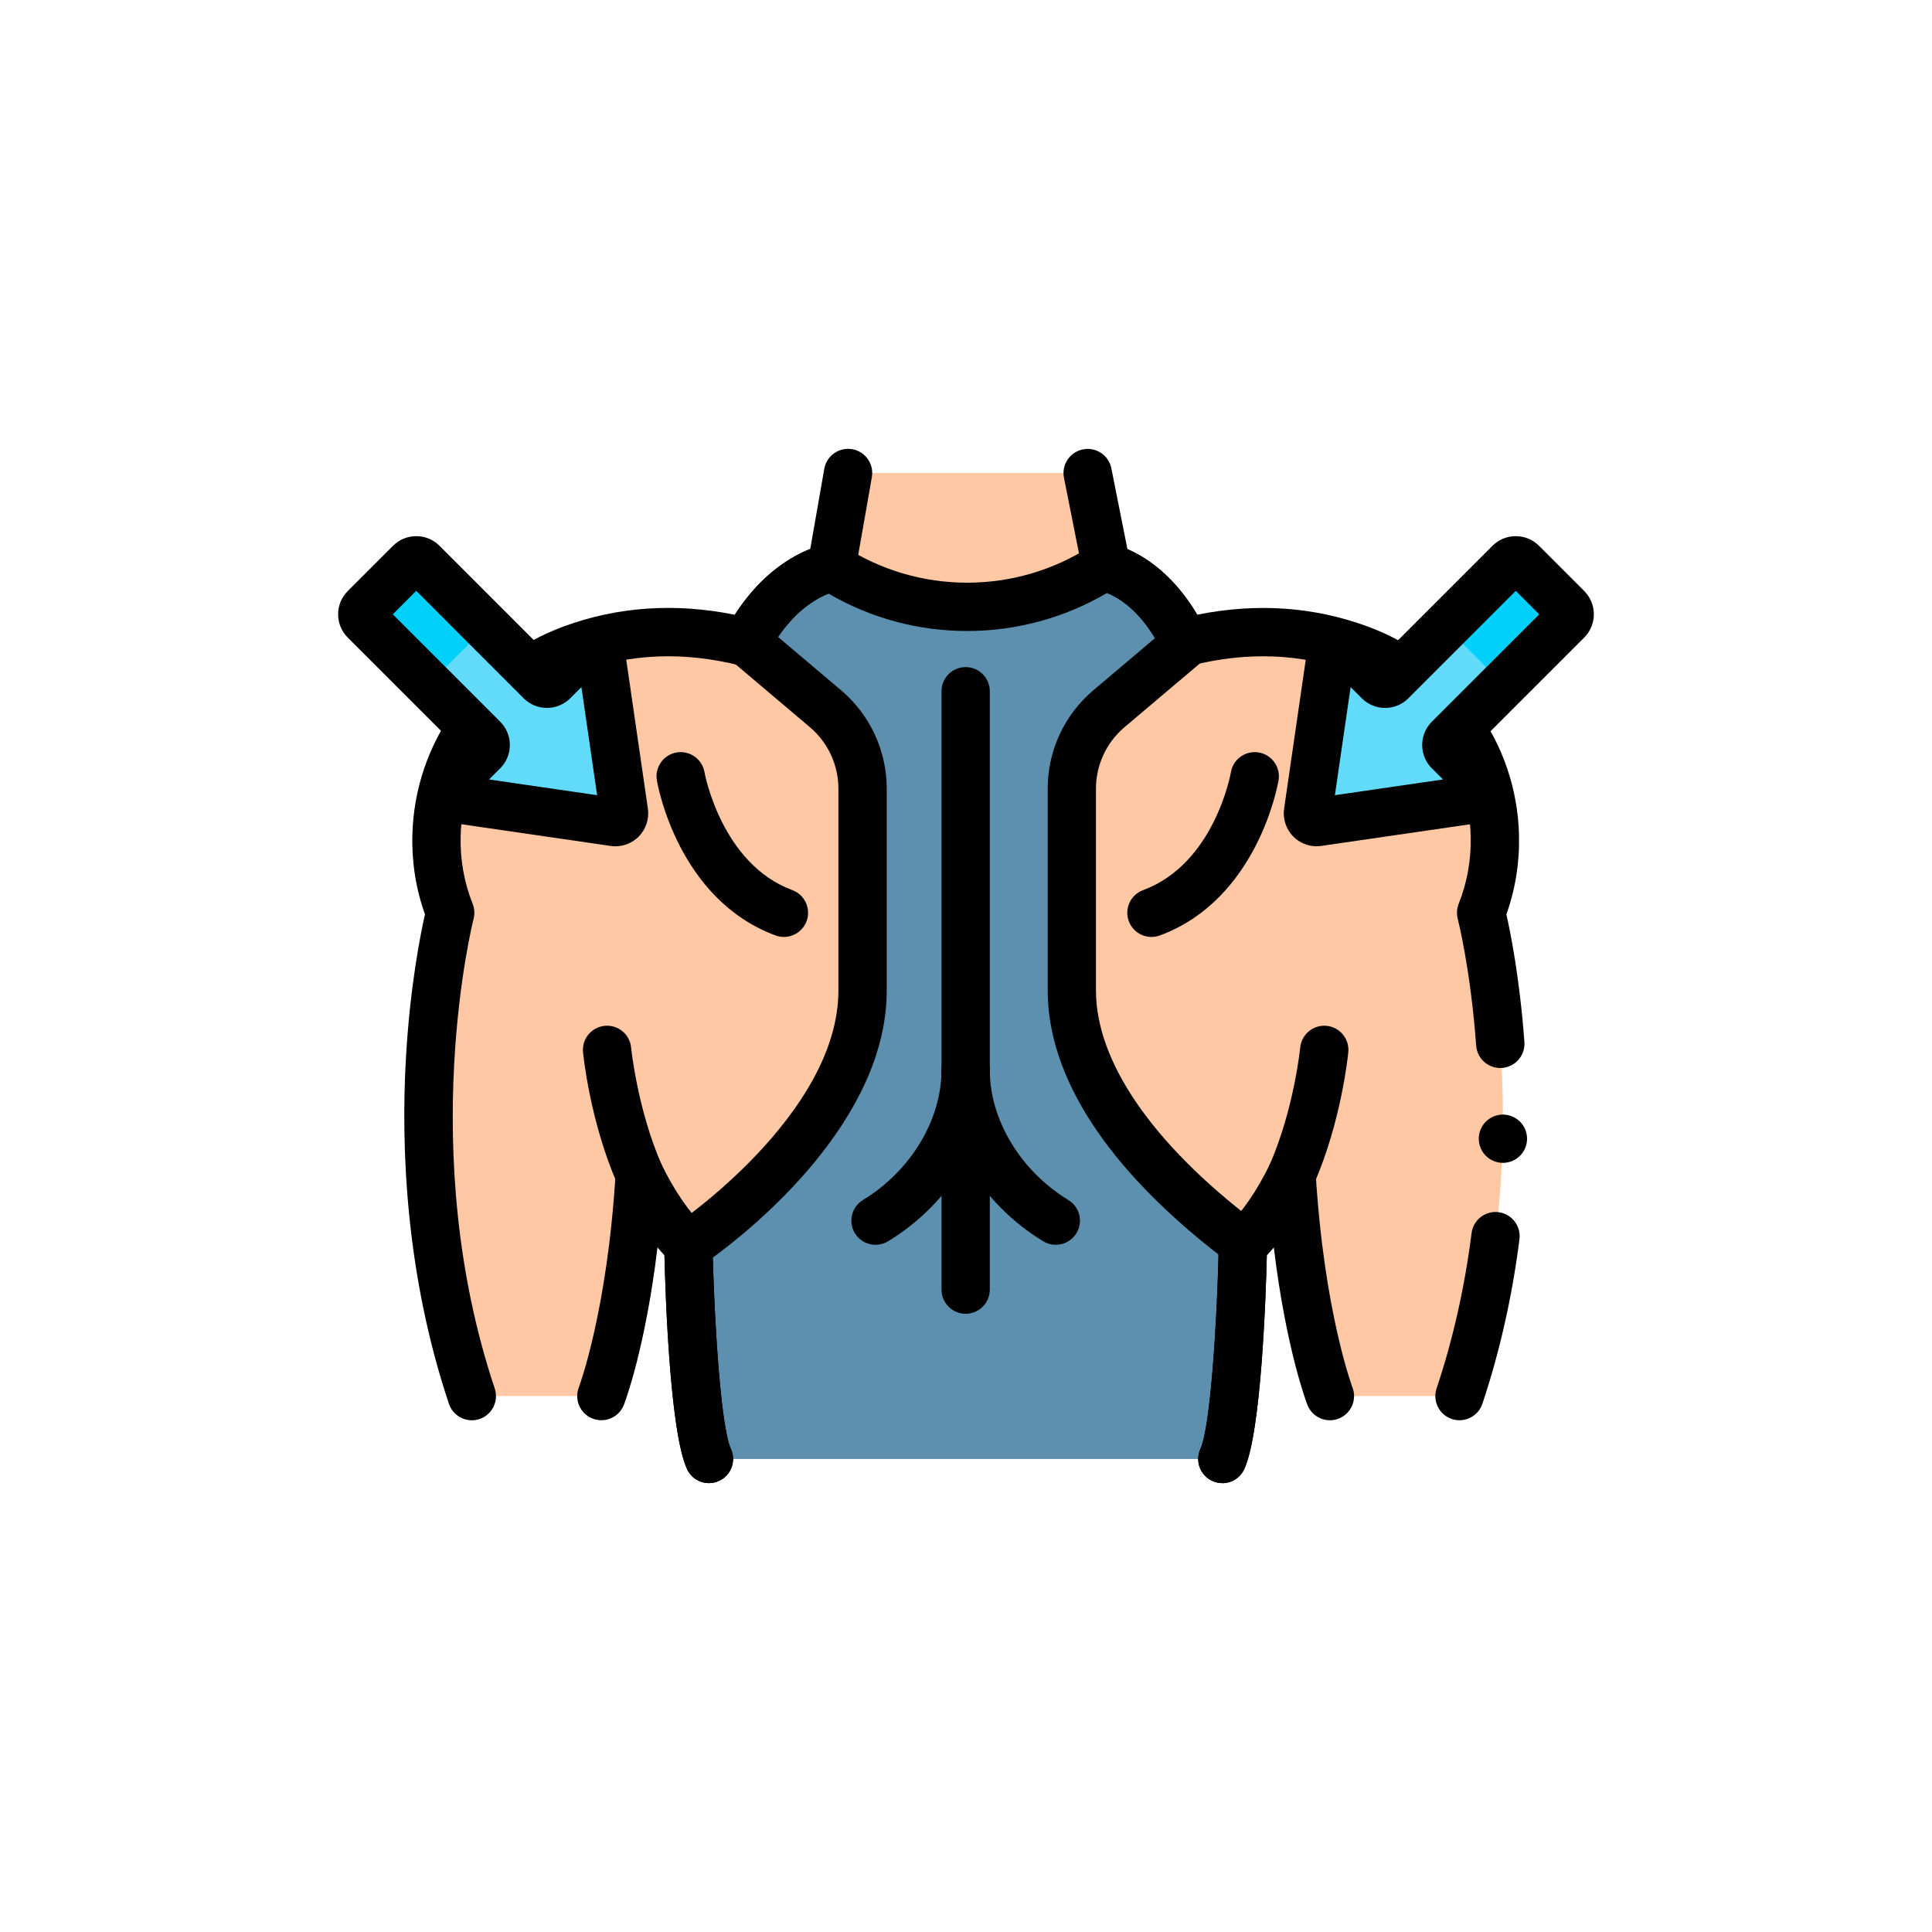 <svg width="100" height="100" viewBox="0 0 100 100" fill="none" xmlns="http://www.w3.org/2000/svg">
<path d="M76.661 47.245C77.213 45.864 77.4 44.514 77.371 43.265C77.27 38.899 74.434 35.109 70.382 33.607C68.085 32.756 65.022 32.297 61.296 33.247C61.296 33.247 60.053 30.155 57.264 29.355L56.296 24.482H43.898L43.042 29.355C40.036 30.167 38.67 33.247 38.67 33.247C34.944 32.297 31.881 32.756 29.584 33.607C25.532 35.107 22.696 38.897 22.595 43.265C22.566 44.514 22.754 45.864 23.305 47.245C23.305 47.245 20.133 59.431 24.424 72.262H31.129C31.129 72.262 32.663 68.284 33.114 60.809C33.771 62.16 34.599 63.449 35.633 64.455C35.633 64.455 35.814 73.604 36.697 75.515H63.27C64.154 73.604 64.335 64.455 64.335 64.455C65.369 63.449 66.196 62.16 66.854 60.809C67.305 68.284 68.839 72.262 68.839 72.262H75.544C79.835 59.431 76.662 47.245 76.662 47.245H76.661Z" fill="#FFC8A4"/>
<path d="M36.696 75.516C35.812 73.604 35.63 64.455 35.63 64.455C35.63 64.455 44.648 58.446 44.648 51.265V40.822C44.648 39.227 43.945 37.714 42.727 36.682L38.667 33.249C38.667 33.249 40.034 30.169 43.04 29.356C45.182 30.725 47.621 31.41 50.062 31.41C52.504 31.41 54.945 30.726 57.085 29.356L57.25 29.294L57.263 29.356C60.051 30.157 61.295 33.249 61.295 33.249C61.355 33.234 61.414 33.218 61.472 33.205L61.456 33.249L57.396 36.682C56.179 37.714 55.476 39.227 55.476 40.822V51.265C55.476 57.992 63.528 63.69 64.403 64.384L64.331 64.455C64.331 64.455 64.149 73.604 63.265 75.516" fill="#5C90AE"/>
<path d="M63.267 76.766C63.092 76.766 62.914 76.729 62.744 76.651C62.117 76.361 61.844 75.619 62.134 74.993C62.644 73.89 62.98 68.623 63.072 64.936C57.284 60.44 54.229 55.719 54.229 51.265V40.823C54.229 38.856 55.09 36.999 56.591 35.729L59.78 33.031C59.349 32.306 58.526 31.198 57.3 30.691C55.106 31.981 52.616 32.66 50.062 32.66C47.509 32.66 45.064 31.993 42.884 30.725C41.627 31.23 40.757 32.253 40.272 32.969L43.535 35.729C45.036 37 45.897 38.856 45.897 40.823V51.265C45.897 58.003 38.977 63.57 36.895 65.093C36.994 68.77 37.327 73.905 37.83 74.993C38.12 75.619 37.846 76.363 37.22 76.651C36.594 76.94 35.85 76.668 35.561 76.041C34.616 73.995 34.411 66.053 34.38 64.481C34.371 64.055 34.581 63.653 34.936 63.416C35.02 63.36 43.396 57.686 43.396 51.266V40.824C43.396 39.594 42.857 38.433 41.919 37.638L37.86 34.204C37.436 33.845 37.3 33.25 37.525 32.743C37.591 32.595 39.172 29.108 42.714 28.15C43.054 28.058 43.416 28.114 43.714 28.304C45.614 29.519 47.809 30.16 50.062 30.16C52.316 30.16 54.512 29.518 56.411 28.304C56.485 28.256 56.562 28.218 56.645 28.186L56.81 28.124C57.154 27.995 57.536 28.023 57.857 28.201C57.896 28.223 57.932 28.246 57.969 28.271C60.27 29.09 61.604 31.123 62.156 32.159C62.249 32.219 62.332 32.291 62.407 32.376C62.711 32.718 62.804 33.198 62.65 33.629L62.634 33.673C62.56 33.88 62.432 34.063 62.265 34.205L58.205 37.639C57.266 38.434 56.727 39.595 56.727 40.825V51.268C56.727 54.944 59.64 59.186 64.927 63.213C65.037 63.296 65.124 63.363 65.181 63.408C65.461 63.629 65.632 63.96 65.652 64.316C65.662 64.491 65.635 64.664 65.575 64.825C65.525 66.97 65.291 74.119 64.401 76.044C64.19 76.501 63.737 76.77 63.266 76.77L63.267 76.766Z" fill="black"/>
<path d="M75.543 73.512C75.411 73.512 75.278 73.491 75.146 73.447C74.491 73.229 74.139 72.52 74.358 71.865C75.205 69.331 75.814 66.627 76.168 63.826C76.254 63.141 76.88 62.656 77.564 62.742C78.249 62.829 78.734 63.455 78.647 64.139C78.272 67.102 77.627 69.969 76.729 72.657C76.554 73.181 76.066 73.511 75.544 73.511L75.543 73.512Z" fill="black"/>
<path d="M63.267 76.766C63.093 76.766 62.914 76.729 62.744 76.651C62.117 76.361 61.844 75.619 62.134 74.992C62.667 73.837 63.01 68.122 63.084 64.431C63.09 64.102 63.226 63.79 63.461 63.56C64.295 62.749 65.058 61.639 65.729 60.262C65.978 59.751 66.54 59.474 67.096 59.584C67.654 59.695 68.066 60.167 68.1 60.735C68.531 67.886 69.99 71.777 70.004 71.816C70.25 72.46 69.927 73.182 69.284 73.43C68.64 73.676 67.919 73.357 67.67 72.714C67.616 72.574 66.56 69.784 65.933 64.569C65.814 64.71 65.692 64.846 65.571 64.977C65.514 67.291 65.271 74.161 64.403 76.042C64.191 76.499 63.739 76.769 63.267 76.769V76.766Z" fill="black"/>
<path d="M36.696 76.766C36.224 76.766 35.773 76.497 35.561 76.04C34.691 74.159 34.45 67.289 34.392 64.975C34.27 64.844 34.15 64.707 34.031 64.566C33.405 69.781 32.349 72.571 32.294 72.711C32.045 73.355 31.321 73.676 30.677 73.427C30.034 73.179 29.712 72.456 29.96 71.812C29.981 71.755 31.434 67.866 31.864 60.732C31.898 60.165 32.31 59.692 32.867 59.581C33.425 59.47 33.986 59.749 34.235 60.26C34.905 61.636 35.669 62.746 36.502 63.557C36.737 63.786 36.874 64.1 36.88 64.429C36.954 68.12 37.296 73.836 37.83 74.99C38.12 75.616 37.846 76.36 37.22 76.649C37.05 76.727 36.873 76.765 36.696 76.765V76.766Z" fill="black"/>
<path d="M24.421 73.513C23.899 73.513 23.411 73.181 23.236 72.659C20.957 65.844 20.765 59.225 21.005 54.873C21.215 51.064 21.772 48.315 21.997 47.326C21.53 46.021 21.31 44.648 21.344 43.235C21.399 40.851 22.179 38.565 23.597 36.624C24.995 34.711 26.915 33.263 29.149 32.435C31.949 31.398 34.934 31.193 38.035 31.82C38.677 30.805 39.945 29.214 41.939 28.409L42.665 24.266C42.784 23.586 43.432 23.133 44.112 23.251C44.792 23.37 45.247 24.019 45.127 24.699L44.272 29.571C44.189 30.049 43.836 30.435 43.367 30.563C40.992 31.204 39.821 33.735 39.809 33.76C39.559 34.311 38.946 34.61 38.359 34.46C35.421 33.711 32.614 33.819 30.016 34.78C26.355 36.136 23.931 39.478 23.842 43.294C23.815 44.505 24.024 45.679 24.464 46.781C24.562 47.029 24.58 47.301 24.512 47.56C24.482 47.678 21.491 59.56 25.607 71.866C25.826 72.521 25.474 73.229 24.819 73.449C24.687 73.493 24.554 73.514 24.422 73.514L24.421 73.513Z" fill="black"/>
<path d="M77.651 55.279C77.002 55.279 76.454 54.778 76.406 54.12C76.119 50.169 75.459 47.585 75.453 47.56C75.386 47.303 75.403 47.03 75.501 46.782C75.941 45.68 76.15 44.506 76.123 43.295C76.034 39.479 73.611 36.138 69.949 34.781C67.351 33.819 64.544 33.711 61.606 34.461C60.999 34.616 60.371 34.297 60.138 33.716C60.129 33.695 59.071 31.176 56.92 30.559C56.47 30.43 56.13 30.06 56.039 29.601L55.071 24.729C54.936 24.051 55.376 23.394 56.054 23.259C56.731 23.124 57.389 23.564 57.524 24.241L58.355 28.422C60.201 29.223 61.369 30.793 61.968 31.816C65.056 31.196 68.029 31.405 70.819 32.438C73.052 33.265 74.972 34.714 76.37 36.626C77.789 38.569 78.569 40.855 78.624 43.237C78.656 44.65 78.436 46.024 77.97 47.329C78.176 48.234 78.66 50.616 78.903 53.939C78.953 54.627 78.435 55.226 77.746 55.276C77.715 55.279 77.685 55.28 77.654 55.28L77.651 55.279Z" fill="black"/>
<path d="M33.112 62.06C32.633 62.06 32.175 61.781 31.969 61.314C30.539 58.071 30.191 54.606 30.177 54.46C30.111 53.773 30.615 53.163 31.302 53.096C31.99 53.031 32.6 53.534 32.666 54.22C32.672 54.279 32.999 57.453 34.256 60.304C34.535 60.935 34.249 61.674 33.617 61.953C33.454 62.025 33.282 62.059 33.114 62.059L33.112 62.06Z" fill="black"/>
<path d="M66.851 62.06C66.683 62.06 66.511 62.026 66.347 61.954C65.716 61.675 65.43 60.937 65.709 60.305C66.972 57.441 67.296 54.252 67.299 54.22C67.366 53.534 67.978 53.031 68.664 53.097C69.35 53.164 69.854 53.774 69.787 54.461C69.774 54.607 69.426 58.071 67.996 61.315C67.79 61.782 67.332 62.061 66.853 62.061L66.851 62.06Z" fill="black"/>
<path d="M49.982 68.001C49.292 68.001 48.732 67.441 48.732 66.751V35.779C48.732 35.089 49.292 34.529 49.982 34.529C50.672 34.529 51.232 35.089 51.232 35.779V66.751C51.232 67.441 50.672 68.001 49.982 68.001Z" fill="black"/>
<path d="M59.599 48.496C59.091 48.496 58.613 48.184 58.426 47.68C58.186 47.032 58.518 46.314 59.165 46.074C62.873 44.701 63.704 40.02 63.711 39.972C63.826 39.291 64.471 38.834 65.153 38.947C65.834 39.062 66.291 39.708 66.178 40.389C66.135 40.64 65.083 46.55 60.034 48.419C59.891 48.471 59.744 48.496 59.6 48.496H59.599Z" fill="black"/>
<path d="M40.576 48.496C40.432 48.496 40.285 48.471 40.142 48.419C35.094 46.55 34.041 40.64 33.999 40.389C33.884 39.707 34.343 39.062 35.024 38.947C35.704 38.832 36.347 39.29 36.464 39.969C36.477 40.046 37.344 44.715 41.01 46.072C41.657 46.312 41.987 47.031 41.749 47.679C41.562 48.182 41.084 48.495 40.576 48.495V48.496Z" fill="black"/>
<path d="M45.317 64.431C44.896 64.431 44.484 64.217 44.249 63.831C43.89 63.241 44.076 62.472 44.666 62.114C47.136 60.609 48.732 57.969 48.732 55.388C48.732 54.697 49.292 54.138 49.982 54.138C50.672 54.138 51.232 54.697 51.232 55.388C51.232 58.875 49.215 62.27 45.966 64.249C45.764 64.372 45.539 64.431 45.317 64.431Z" fill="black"/>
<path d="M54.647 64.431C54.426 64.431 54.201 64.372 53.999 64.249C50.751 62.27 48.732 58.875 48.732 55.388C48.732 54.697 49.292 54.138 49.982 54.138C50.672 54.138 51.232 54.697 51.232 55.388C51.232 57.969 52.829 60.61 55.299 62.114C55.889 62.472 56.075 63.242 55.716 63.831C55.481 64.217 55.069 64.431 54.647 64.431Z" fill="black"/>
<path d="M77.79 60.19C77.709 60.19 77.626 60.181 77.546 60.165C77.466 60.15 77.388 60.125 77.312 60.094C77.237 60.062 77.164 60.024 77.096 59.979C77.029 59.934 76.964 59.881 76.906 59.824C76.849 59.766 76.796 59.703 76.751 59.634C76.706 59.566 76.668 59.494 76.636 59.417C76.605 59.343 76.581 59.264 76.565 59.184C76.549 59.104 76.54 59.021 76.54 58.94C76.54 58.859 76.549 58.776 76.565 58.695C76.581 58.616 76.605 58.538 76.636 58.461C76.668 58.386 76.706 58.314 76.751 58.246C76.796 58.178 76.849 58.114 76.906 58.056C76.964 57.999 77.029 57.946 77.096 57.9C77.164 57.855 77.237 57.818 77.312 57.786C77.388 57.755 77.466 57.73 77.546 57.715C77.707 57.682 77.874 57.682 78.035 57.715C78.115 57.73 78.194 57.755 78.269 57.786C78.344 57.818 78.416 57.855 78.484 57.9C78.552 57.946 78.616 57.999 78.674 58.056C78.733 58.114 78.784 58.178 78.83 58.246C78.875 58.314 78.914 58.386 78.945 58.461C78.976 58.538 79 58.616 79.016 58.695C79.032 58.776 79.04 58.859 79.04 58.94C79.04 59.021 79.032 59.104 79.016 59.184C79 59.264 78.976 59.343 78.945 59.417C78.914 59.494 78.875 59.566 78.83 59.634C78.784 59.703 78.733 59.766 78.674 59.824C78.616 59.881 78.552 59.934 78.484 59.979C78.416 60.024 78.344 60.062 78.269 60.094C78.194 60.125 78.115 60.15 78.035 60.165C77.954 60.181 77.873 60.19 77.79 60.19Z" fill="black"/>
<path d="M23.558 41.353L31.785 42.549C32.083 42.593 32.341 42.335 32.297 42.036L31.101 33.809C31.047 33.44 30.597 33.291 30.333 33.554L28.628 35.259C28.452 35.435 28.166 35.435 27.988 35.259L21.862 29.133C21.686 28.956 21.399 28.956 21.222 29.133L18.88 31.475C18.703 31.651 18.703 31.938 18.88 32.115L25.006 38.241C25.182 38.418 25.182 38.704 25.006 38.881L23.301 40.586C23.038 40.849 23.187 41.3 23.556 41.354" fill="#62DBFB"/>
<path d="M22.506 35.1L24.849 32.757C25.025 32.581 25.311 32.581 25.489 32.757L21.865 29.134C21.689 28.957 21.402 28.957 21.225 29.134L18.882 31.476C18.706 31.652 18.706 31.939 18.882 32.116L22.506 35.74C22.33 35.564 22.33 35.277 22.506 35.1Z" fill="#01D0FB"/>
<path d="M31.848 43.804C31.767 43.804 31.686 43.797 31.606 43.786L23.379 42.589C22.738 42.495 22.212 42.056 22.009 41.441C21.805 40.826 21.962 40.16 22.42 39.701L23.56 38.561L17.999 33C17.335 32.336 17.335 31.256 17.999 30.593L20.341 28.25C20.663 27.929 21.09 27.751 21.545 27.751C22 27.751 22.427 27.929 22.749 28.25L28.31 33.811L29.45 32.671C29.907 32.214 30.575 32.055 31.19 32.26C31.805 32.464 32.245 32.989 32.339 33.63L33.535 41.858C33.611 42.386 33.432 42.928 33.055 43.306C32.735 43.626 32.296 43.805 31.849 43.805L31.848 43.804ZM25.312 40.345L30.907 41.159L30.094 35.564L29.514 36.144C28.85 36.807 27.77 36.807 27.106 36.144L21.545 30.582L20.331 31.796L25.892 37.358C26.556 38.021 26.556 39.101 25.892 39.765L25.312 40.345Z" fill="black"/>
<path d="M76.441 41.353C76.81 41.299 76.959 40.849 76.696 40.585L74.991 38.88C74.815 38.704 74.815 38.418 74.991 38.24L81.118 32.114C81.294 31.938 81.294 31.651 81.118 31.474L78.775 29.131C78.599 28.955 78.313 28.955 78.135 29.131L72.009 35.258C71.833 35.434 71.546 35.434 71.369 35.258L69.664 33.553C69.401 33.29 68.95 33.439 68.896 33.808L67.7 42.035C67.656 42.334 67.914 42.592 68.213 42.548L76.439 41.352" fill="#62DBFB"/>
<path d="M77.494 35.1C77.67 35.276 77.67 35.563 77.494 35.74L81.118 32.116C81.294 31.94 81.294 31.654 81.118 31.476L78.775 29.134C78.599 28.958 78.313 28.958 78.135 29.134L74.511 32.758C74.688 32.581 74.974 32.581 75.151 32.758L77.494 35.1Z" fill="#01D0FB"/>
<path d="M68.153 43.804C67.704 43.804 67.267 43.627 66.946 43.305C66.568 42.928 66.388 42.386 66.465 41.856L67.661 33.629C67.754 32.988 68.195 32.463 68.809 32.259C69.424 32.055 70.091 32.213 70.549 32.672L71.689 33.812L77.251 28.25C77.572 27.929 77.999 27.752 78.454 27.752C78.909 27.752 79.337 27.929 79.658 28.25L81.999 30.591C82.663 31.255 82.663 32.335 81.999 32.999L76.438 38.56L77.578 39.7C78.037 40.159 78.195 40.825 77.99 41.44C77.786 42.055 77.26 42.495 76.618 42.588L68.392 43.784C68.312 43.795 68.231 43.801 68.15 43.801L68.153 43.804ZM69.908 35.564L69.094 41.159L74.689 40.345L74.109 39.765C73.446 39.102 73.446 38.022 74.109 37.358L79.671 31.797L78.457 30.583L72.896 36.144C72.232 36.808 71.152 36.808 70.488 36.144L69.908 35.564Z" fill="black"/>
</svg>
